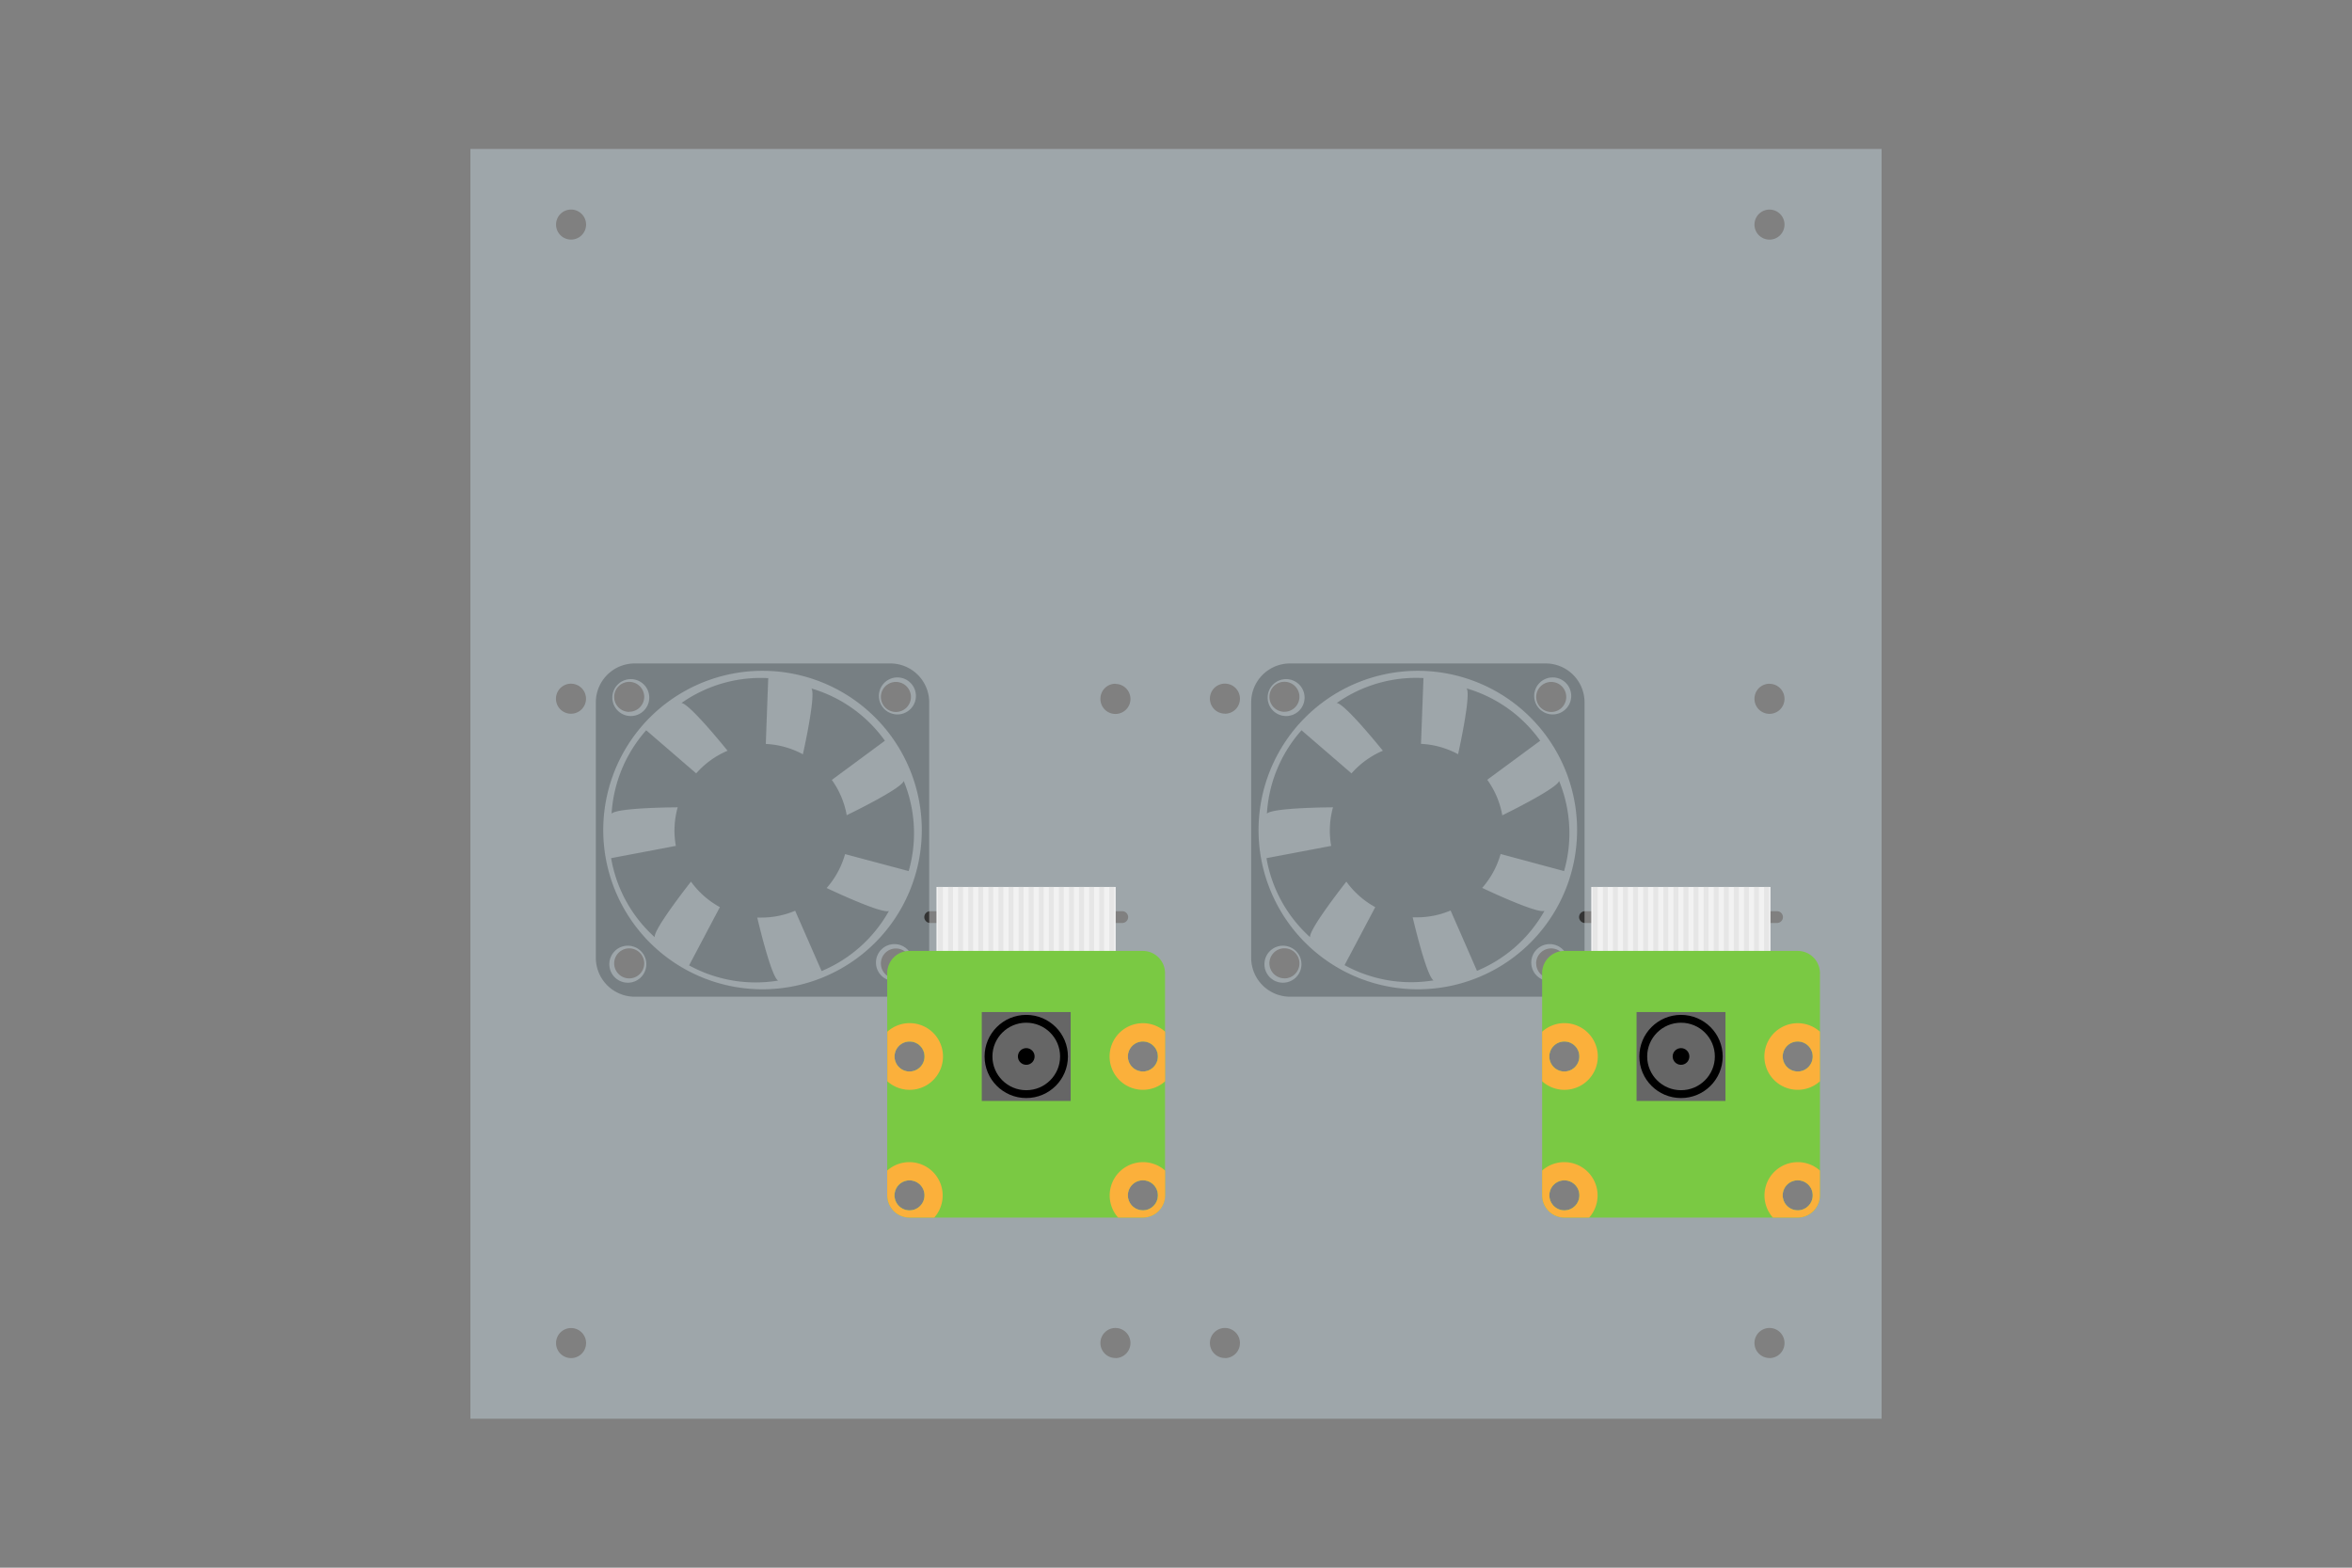 <svg xmlns="http://www.w3.org/2000/svg" viewBox="0 0 600 400"><rect x="0" y="0" width="600" height="400" fill="#808080" stroke="none"/><defs><style>.a{fill:#333;}.b{fill:#bdccd4;opacity:0.5;}.c{fill:#f2f2f2;}.d,.h{fill:none;stroke-miterlimit:10;}.d{stroke:#e6e6e6;stroke-width:1.25px;}.e{fill:#7ac943;}.f{fill:#fbb03b;}.g{fill:#666;}.h{stroke:#000;stroke-width:2px;}</style></defs><path class="a" d="M394.3,169.28H329.1a9.92,9.92,0,0,0-9.92,9.92v65.19a9.92,9.92,0,0,0,9.92,9.92h65.2a9.92,9.92,0,0,0,9.92-9.92V179.2A9.92,9.92,0,0,0,394.3,169.28Zm1.79,3.57a4.72,4.72,0,1,1-4.71,4.72A4.71,4.71,0,0,1,396.09,172.85Zm-68,.43a4.71,4.71,0,1,1-4.71,4.71A4.71,4.71,0,0,1,328.06,173.28Zm-.75,77.46A4.72,4.72,0,1,1,332,246,4.71,4.71,0,0,1,327.31,250.74Zm68-.43a4.71,4.71,0,1,1,4.71-4.71A4.71,4.71,0,0,1,395.34,250.31Zm-33.64,2.11a40.63,40.63,0,1,1,40.62-40.63A40.62,40.62,0,0,1,361.7,252.42Z"/><path class="a" d="M392.91,189a35.16,35.16,0,0,0-18.77-13.35c1.21,1.68-2.17,16.73-2.18,16.79a22.1,22.1,0,0,0-9.46-2.64h0l.63-16.79A35.16,35.16,0,0,0,341,179.38c2.07.09,11.71,12.1,11.77,12.17a22.21,22.21,0,0,0-8,5.78l0,0-12.75-11a35.1,35.1,0,0,0-8.83,21.28c1.37-1.57,16.86-1.62,16.86-1.62v0a22.49,22.49,0,0,0-.81,5.95,21.65,21.65,0,0,0,.35,3.89l0,0-16.51,3.13a35.15,35.15,0,0,0,11.13,20.17c-.37-2,9.25-14.18,9.25-14.18v0a22.28,22.28,0,0,0,7.37,6.51L343,246.26a35.26,35.26,0,0,0,22.71,3.88c-1.83-1-5.33-16.08-5.33-16.08h0q.52,0,1.05,0a22.08,22.08,0,0,0,8.62-1.74q3.38,7.69,6.73,15.39A35.21,35.21,0,0,0,394,232.4c-1.91.82-15.89-5.85-15.89-5.85h0a22.24,22.24,0,0,0,4.7-8.65v0L399,222.26a35.13,35.13,0,0,0-1.27-23c-.56,2-14.49,8.77-14.49,8.77v0a22,22,0,0,0-3.84-9.07l0,0Z"/><path class="a" d="M227.13,169.28h-65.2A9.92,9.92,0,0,0,152,179.2v65.19a9.92,9.92,0,0,0,9.92,9.92h65.2a9.92,9.92,0,0,0,9.92-9.92V179.2A9.92,9.92,0,0,0,227.13,169.28Zm1.79,3.57a4.72,4.72,0,1,1-4.71,4.72A4.71,4.71,0,0,1,228.92,172.85Zm-68,.43a4.71,4.71,0,1,1-4.71,4.71A4.71,4.71,0,0,1,160.89,173.28Zm-.75,77.46a4.72,4.72,0,1,1,4.71-4.72A4.71,4.71,0,0,1,160.14,250.74Zm68-.43a4.71,4.71,0,1,1,4.71-4.71A4.71,4.71,0,0,1,228.17,250.31Zm-33.64,2.11a40.63,40.63,0,1,1,40.62-40.63A40.63,40.63,0,0,1,194.53,252.42Z"/><path class="a" d="M225.74,189A35.16,35.16,0,0,0,207,175.67c1.22,1.68-2.17,16.73-2.18,16.79a22.1,22.1,0,0,0-9.46-2.64h0q.3-8.4.62-16.79a35.1,35.1,0,0,0-22.14,6.35c2.06.09,11.71,12.1,11.76,12.17a22.21,22.21,0,0,0-8,5.78l0,0-12.75-11a35.26,35.26,0,0,0-8.83,21.28c1.37-1.57,16.86-1.62,16.86-1.62v0a22.09,22.09,0,0,0-.82,5.95,21.65,21.65,0,0,0,.35,3.89v0l-16.51,3.13a35.07,35.07,0,0,0,11.12,20.17c-.37-2,9.25-14.18,9.25-14.18v0a22.28,22.28,0,0,0,7.37,6.51l-7.85,14.86a35.29,35.29,0,0,0,22.71,3.88c-1.83-1-5.32-16.08-5.32-16.08h0q.52,0,1.05,0a22.08,22.08,0,0,0,8.62-1.74l6.74,15.39a35.24,35.24,0,0,0,17.18-15.34c-1.91.82-15.89-5.85-15.89-5.85h0a22.11,22.11,0,0,0,4.7-8.65v0l16.23,4.33a35.13,35.13,0,0,0-1.27-23C230,201.26,216,208,216,208v0A22,22,0,0,0,212.2,199l0,0Z"/><path class="b" d="M120,38V362H480V38ZM451.4,53.48a3.83,3.83,0,1,1-3.83,3.83A3.83,3.83,0,0,1,451.4,53.48Zm0,121a3.83,3.83,0,1,1-3.83,3.82A3.83,3.83,0,0,1,451.4,174.46ZM395.72,174a3.83,3.83,0,1,1-3.83,3.83A3.83,3.83,0,0,1,395.72,174Zm-111.17.51a3.83,3.83,0,1,1-3.83,3.82A3.83,3.83,0,0,1,284.55,174.46Zm-56-.51a3.83,3.83,0,1,1-3.83,3.83A3.83,3.83,0,0,1,228.55,174ZM145.68,346.52a3.83,3.83,0,1,1,3.83-3.83A3.83,3.83,0,0,1,145.68,346.52Zm-3.85-168.24a3.83,3.83,0,1,1,3.82,3.83A3.82,3.82,0,0,1,141.83,178.28Zm3.85-117.15a3.83,3.83,0,1,1,3.83-3.82A3.83,3.83,0,0,1,145.68,61.13Zm14.84,188.51a3.83,3.83,0,1,1,3.82-3.83A3.83,3.83,0,0,1,160.52,249.64Zm0-68a3.83,3.83,0,1,1,3.82-3.83A3.83,3.83,0,0,1,160.52,181.61Zm64.2,64.2a3.83,3.83,0,1,1,3.83,3.83A3.83,3.83,0,0,1,224.72,245.81Zm7.32,63a3.83,3.83,0,1,1,3.83-3.82A3.83,3.83,0,0,1,232,308.82Zm0-35.43a3.83,3.83,0,1,1,3.83-3.83A3.83,3.83,0,0,1,232,273.39ZM235.79,234a1.5,1.5,0,0,1,1.5-1.5h49a1.5,1.5,0,0,1,0,3h-49A1.51,1.51,0,0,1,235.79,234Zm48.76,112.5a3.83,3.83,0,1,1,3.83-3.83A3.83,3.83,0,0,1,284.55,346.52Zm7-37.7a3.83,3.83,0,1,1,3.82-3.82A3.82,3.82,0,0,1,291.57,308.82Zm0-35.43a3.83,3.83,0,1,1,3.82-3.83A3.82,3.82,0,0,1,291.57,273.39Zm20.93,73.13a3.83,3.83,0,1,1,3.83-3.83A3.82,3.82,0,0,1,312.5,346.52Zm0-164.41a3.83,3.83,0,1,1,3.83-3.83A3.82,3.82,0,0,1,312.5,182.11Zm15.18,67.53a3.83,3.83,0,1,1,3.83-3.83A3.83,3.83,0,0,1,327.68,249.64Zm0-68a3.83,3.83,0,1,1,3.83-3.83A3.83,3.83,0,0,1,327.68,181.61Zm64.21,64.2a3.83,3.83,0,1,1,3.83,3.83A3.83,3.83,0,0,1,391.89,245.81Zm7.18,63A3.83,3.83,0,1,1,402.9,305,3.83,3.83,0,0,1,399.07,308.82Zm0-35.43a3.83,3.83,0,1,1,3.83-3.83A3.83,3.83,0,0,1,399.07,273.39ZM402.83,234a1.5,1.5,0,0,1,1.5-1.5h49a1.5,1.5,0,0,1,0,3h-49A1.51,1.51,0,0,1,402.83,234Zm48.57,112.5a3.83,3.83,0,1,1,3.83-3.83A3.83,3.83,0,0,1,451.4,346.52Zm7.2-37.7a3.83,3.83,0,1,1,3.83-3.82A3.82,3.82,0,0,1,458.6,308.82Zm0-35.43a3.83,3.83,0,1,1,3.83-3.83A3.82,3.82,0,0,1,458.6,273.39Z"/><rect class="c" x="238.91" y="226.31" width="45.71" height="17.01" transform="translate(523.52 469.63) rotate(-180)"/><line class="d" x1="283.61" y1="243.32" x2="283.61" y2="226.31"/><line class="d" x1="281.04" y1="243.32" x2="281.04" y2="226.31"/><line class="d" x1="278.47" y1="243.32" x2="278.47" y2="226.31"/><line class="d" x1="275.9" y1="243.32" x2="275.9" y2="226.31"/><line class="d" x1="273.33" y1="243.32" x2="273.33" y2="226.31"/><line class="d" x1="270.76" y1="243.32" x2="270.76" y2="226.31"/><line class="d" x1="268.19" y1="243.32" x2="268.19" y2="226.31"/><line class="d" x1="265.62" y1="243.32" x2="265.62" y2="226.31"/><line class="d" x1="263.05" y1="243.32" x2="263.05" y2="226.31"/><line class="d" x1="260.48" y1="243.32" x2="260.48" y2="226.31"/><line class="d" x1="257.91" y1="243.32" x2="257.91" y2="226.31"/><line class="d" x1="255.34" y1="243.32" x2="255.34" y2="226.31"/><line class="d" x1="252.77" y1="243.32" x2="252.77" y2="226.31"/><line class="d" x1="250.19" y1="243.32" x2="250.19" y2="226.31"/><line class="d" x1="247.62" y1="243.32" x2="247.62" y2="226.31"/><line class="d" x1="245.05" y1="243.32" x2="245.05" y2="226.31"/><line class="d" x1="242.48" y1="243.32" x2="242.48" y2="226.31"/><line class="d" x1="239.91" y1="243.32" x2="239.91" y2="226.31"/><path class="e" d="M232,310.67h59.53a5.67,5.67,0,0,0,5.67-5.67V248.3a5.67,5.67,0,0,0-5.67-5.67H232a5.67,5.67,0,0,0-5.67,5.67V305A5.67,5.67,0,0,0,232,310.67Zm59.53-44.93a3.83,3.83,0,1,1-3.83,3.82A3.83,3.83,0,0,1,291.56,265.74Zm0,35.43a3.83,3.83,0,1,1-3.83,3.83A3.83,3.83,0,0,1,291.56,301.17ZM232,265.74a3.83,3.83,0,1,1-3.83,3.82A3.82,3.82,0,0,1,232,265.74Zm0,35.43A3.83,3.83,0,1,1,228.2,305,3.82,3.82,0,0,1,232,301.17Z"/><path class="f" d="M232,310.67h6.33a8.5,8.5,0,0,0-12-12V305A5.67,5.67,0,0,0,232,310.67Zm0-9.5a3.83,3.83,0,1,1-3.82,3.83A3.82,3.82,0,0,1,232,301.17Z"/><path class="f" d="M297.23,305v-6.33a8.5,8.5,0,0,0-12,12h6.33A5.67,5.67,0,0,0,297.23,305Zm-9.5,0a3.83,3.83,0,1,1,3.83,3.82A3.83,3.83,0,0,1,287.73,305Z"/><path class="f" d="M291.56,278.07a8.48,8.48,0,0,0,5.67-2.18V263.24a8.5,8.5,0,1,0-5.67,14.83Zm0-12.33a3.83,3.83,0,1,1-3.83,3.82A3.83,3.83,0,0,1,291.56,265.74Z"/><path class="f" d="M226.36,263.24v12.65a8.51,8.51,0,1,0,0-12.65Zm9.5,6.32a3.83,3.83,0,1,1-3.83-3.82A3.82,3.82,0,0,1,235.86,269.56Z"/><rect class="g" x="250.46" y="258.22" width="22.68" height="22.68" transform="translate(523.59 539.13) rotate(-180)"/><circle cx="261.8" cy="269.56" r="2.13"/><ellipse class="h" cx="261.8" cy="269.56" rx="9.63" ry="9.61"/><rect class="c" x="405.95" y="226.31" width="45.71" height="17.01" transform="translate(857.6 469.63) rotate(-180)"/><line class="d" x1="450.65" y1="243.32" x2="450.65" y2="226.31"/><line class="d" x1="448.08" y1="243.32" x2="448.08" y2="226.31"/><line class="d" x1="445.51" y1="243.32" x2="445.51" y2="226.31"/><line class="d" x1="442.94" y1="243.32" x2="442.94" y2="226.31"/><line class="d" x1="440.37" y1="243.32" x2="440.37" y2="226.31"/><line class="d" x1="437.8" y1="243.32" x2="437.8" y2="226.31"/><line class="d" x1="435.23" y1="243.32" x2="435.23" y2="226.31"/><line class="d" x1="432.66" y1="243.32" x2="432.66" y2="226.31"/><line class="d" x1="430.09" y1="243.32" x2="430.09" y2="226.31"/><line class="d" x1="427.52" y1="243.32" x2="427.52" y2="226.31"/><line class="d" x1="424.95" y1="243.32" x2="424.95" y2="226.31"/><line class="d" x1="422.38" y1="243.32" x2="422.38" y2="226.31"/><line class="d" x1="419.8" y1="243.32" x2="419.8" y2="226.31"/><line class="d" x1="417.23" y1="243.32" x2="417.23" y2="226.31"/><line class="d" x1="414.66" y1="243.32" x2="414.66" y2="226.31"/><line class="d" x1="412.09" y1="243.32" x2="412.09" y2="226.31"/><line class="d" x1="409.52" y1="243.32" x2="409.52" y2="226.31"/><line class="d" x1="406.95" y1="243.32" x2="406.95" y2="226.31"/><path class="e" d="M399.07,310.67H458.6a5.67,5.67,0,0,0,5.67-5.67V248.3a5.67,5.67,0,0,0-5.67-5.67H399.07a5.67,5.67,0,0,0-5.67,5.67V305A5.67,5.67,0,0,0,399.07,310.67Zm59.53-44.93a3.83,3.83,0,1,1-3.83,3.82A3.83,3.83,0,0,1,458.6,265.74Zm0,35.43a3.83,3.83,0,1,1-3.83,3.83A3.83,3.83,0,0,1,458.6,301.17Zm-59.53-35.43a3.83,3.83,0,1,1-3.83,3.82A3.83,3.83,0,0,1,399.07,265.74Zm0,35.43a3.83,3.83,0,1,1-3.83,3.83A3.83,3.83,0,0,1,399.07,301.17Z"/><path class="f" d="M399.07,310.67h6.33a8.5,8.5,0,0,0-12-12V305A5.67,5.67,0,0,0,399.07,310.67Zm0-9.5a3.83,3.83,0,1,1-3.82,3.83A3.82,3.82,0,0,1,399.07,301.17Z"/><path class="f" d="M464.27,305v-6.33a8.5,8.5,0,0,0-12,12h6.33A5.67,5.67,0,0,0,464.27,305Zm-9.5,0a3.83,3.83,0,1,1,3.83,3.82A3.83,3.83,0,0,1,454.77,305Z"/><path class="f" d="M458.6,278.07a8.48,8.48,0,0,0,5.67-2.18V263.24a8.5,8.5,0,1,0-5.67,14.83Zm0-12.33a3.83,3.83,0,1,1-3.83,3.82A3.83,3.83,0,0,1,458.6,265.74Z"/><path class="f" d="M393.4,263.24v12.65a8.51,8.51,0,1,0,0-12.65Zm9.5,6.32a3.83,3.83,0,1,1-3.83-3.82A3.82,3.82,0,0,1,402.9,269.56Z"/><rect class="g" x="417.5" y="258.22" width="22.68" height="22.68" transform="translate(857.67 539.13) rotate(-180)"/><circle cx="428.83" cy="269.56" r="2.13"/><ellipse class="h" cx="428.83" cy="269.56" rx="9.63" ry="9.61"/></svg>